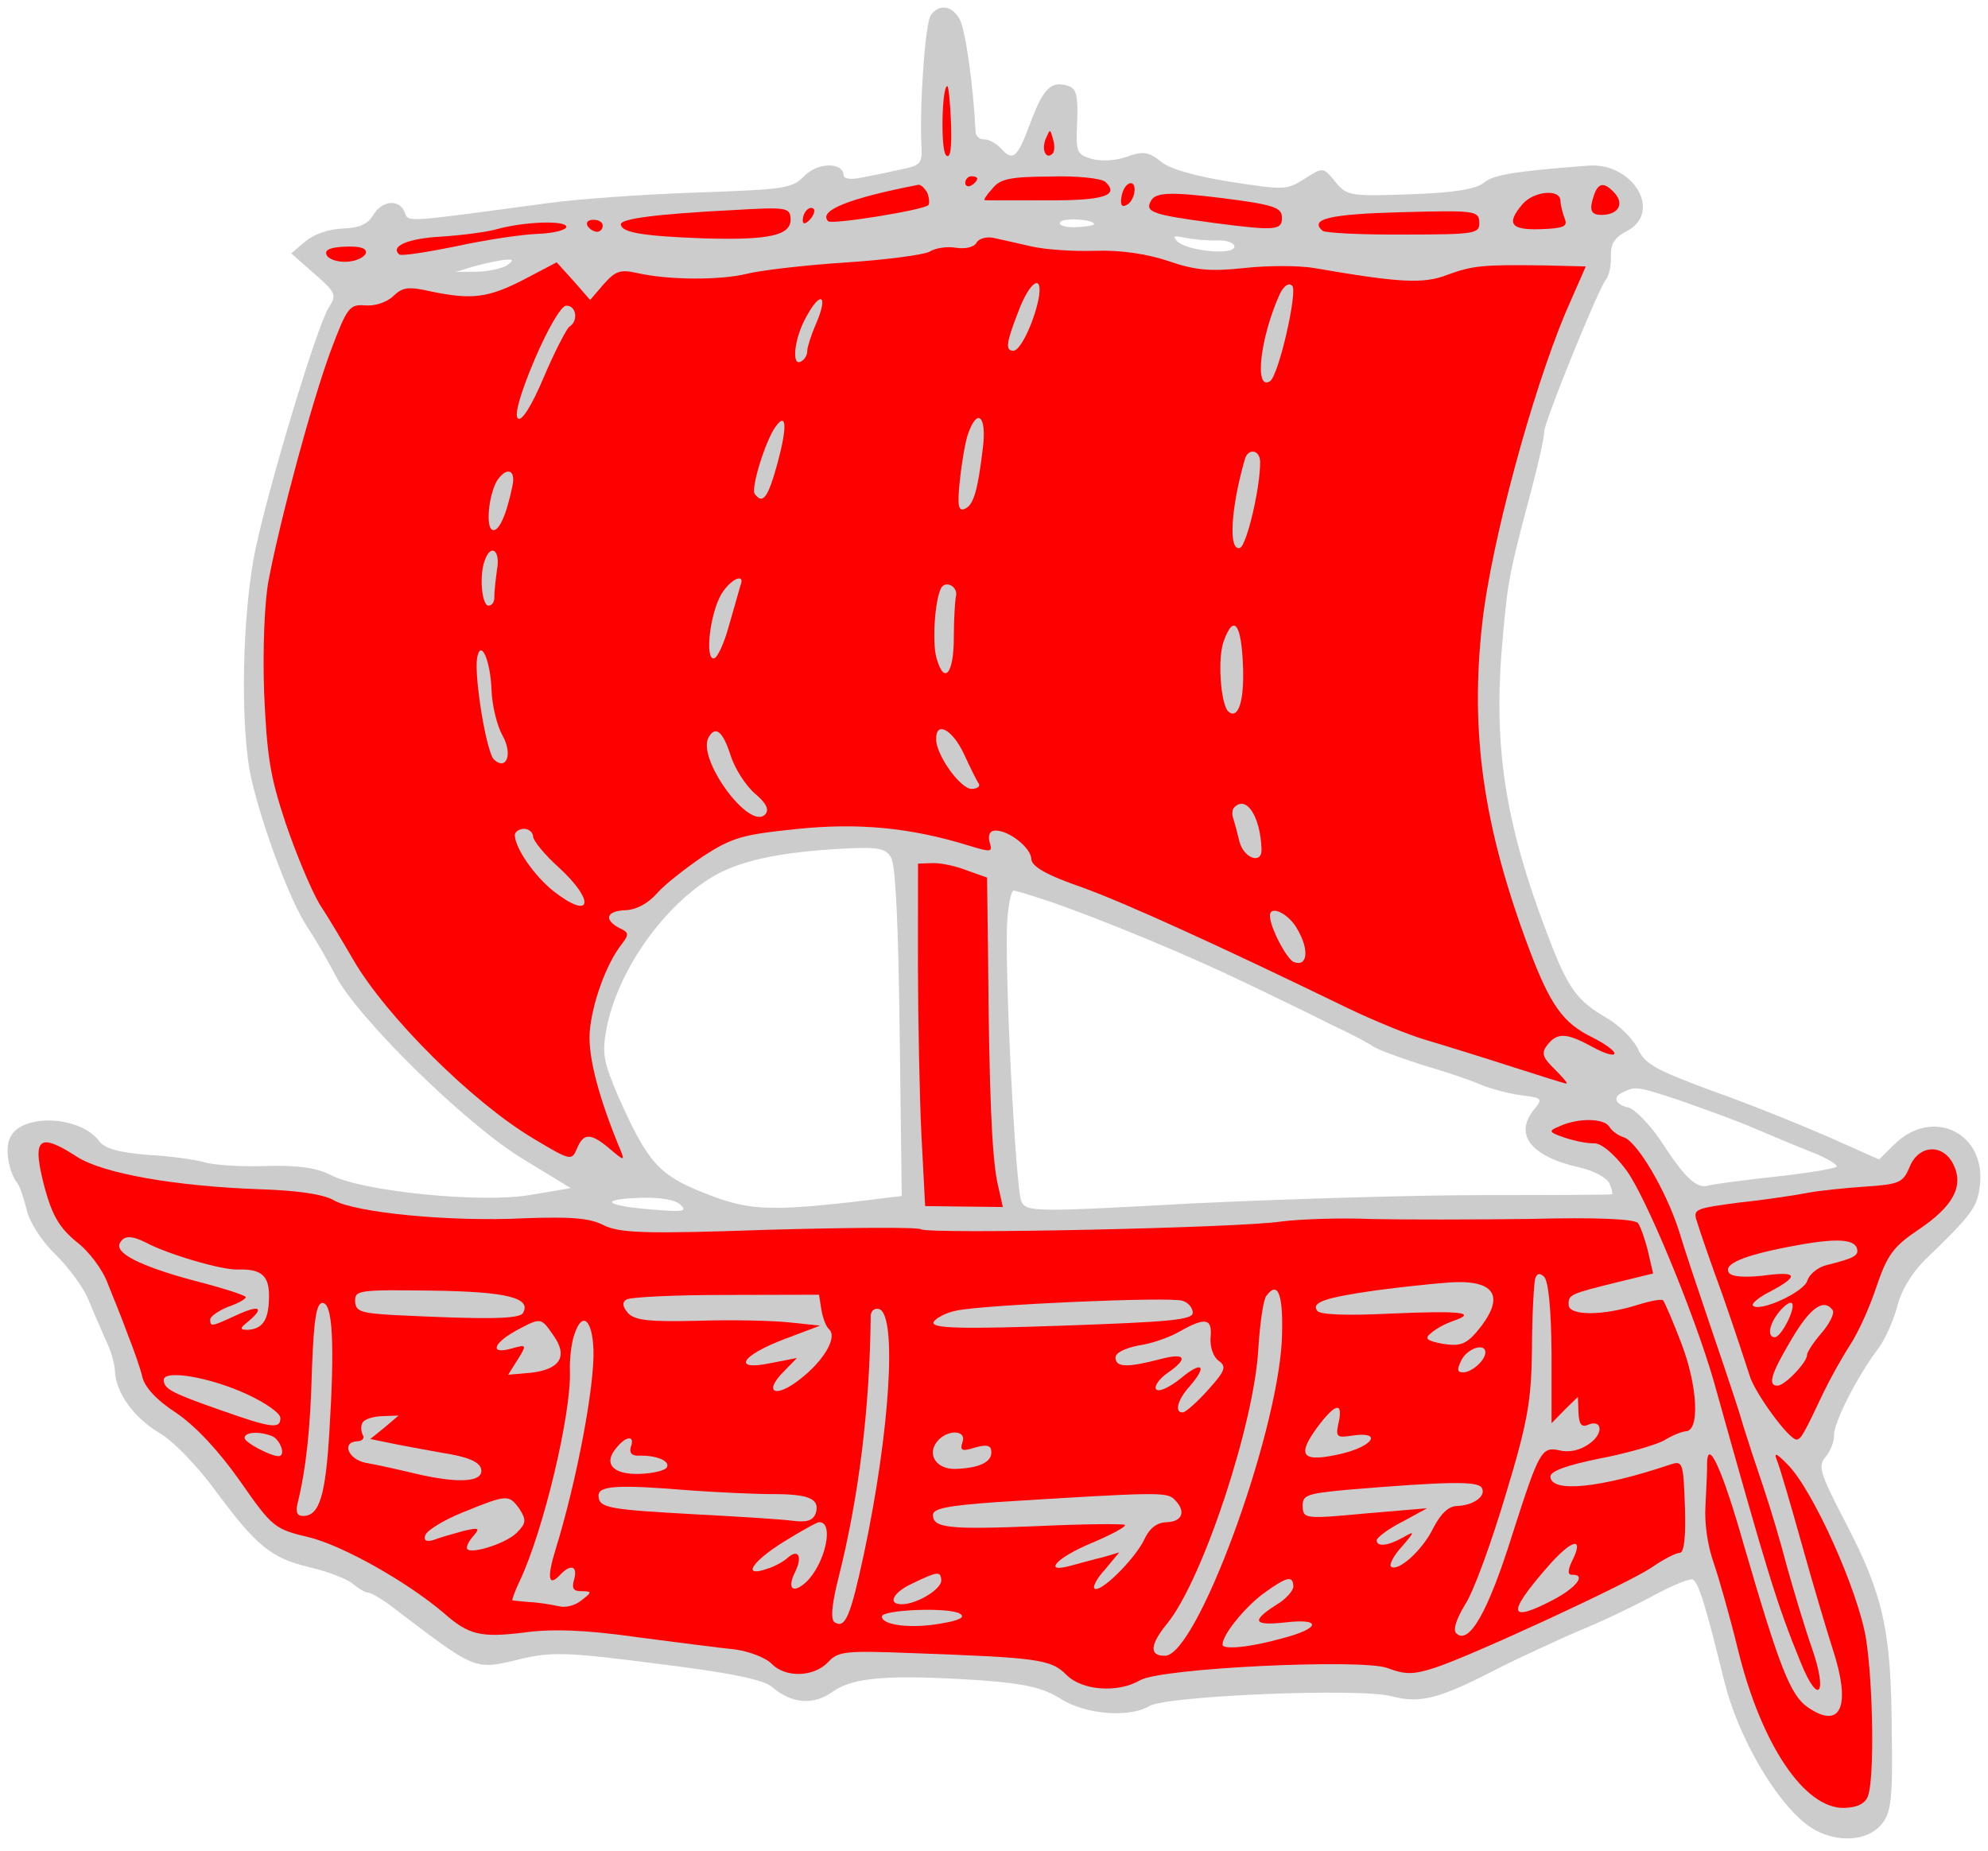 <?xml version="1.0" encoding="UTF-8" standalone="no"?>
<!DOCTYPE svg PUBLIC "-//W3C//DTD SVG 1.1//EN" "http://www.w3.org/Graphics/SVG/1.1/DTD/svg11.dtd">
<svg xmlns:dc="http://purl.org/dc/elements/1.1/" xmlns:xl="http://www.w3.org/1999/xlink" version="1.1" xmlns="http://www.w3.org/2000/svg" viewBox="34.875 61.875 294.75 274.5" width="294.75" height="274.5">
  <defs>
    <clipPath id="artboard_clip_path">
      <path d="M 34.875 61.875 L 329.625 61.875 L 329.625 336.375 L 34.875 336.375 Z"/>
    </clipPath>
  </defs>
  <g id="Coracle_Sail_Set" fill-opacity="1" stroke-dasharray="none" stroke="none" stroke-opacity="1" fill="#ffff00">
    <title>Coracle Sail Set</title>
    <g id="Coracle_Sail_Set: Layer 2" >
      <title>Layer 2</title>
      <g id="Group_3">
        <g id="Graphic_74">
          <path d="M 172.89 64.113 C 172.03 65.223 171.137 78.297 171.514 83.951 C 171.589 86.107 171.243 86.479 168.293 87.032 C 166.419 87.457 163.83 87.997 162.488 88.224 C 161.06 88.543 159.976 88.401 159.957 87.862 C 159.888 85.886 156.111 85.928 154.114 87.976 C 152.29 89.839 151.305 89.964 137.919 90.431 C 130.013 90.707 120.232 91.408 116.025 92.005 C 94.269 94.924 95.527 94.88 94.841 93.285 C 94.054 91.333 91.455 91.604 90.182 93.807 C 89.418 95.093 88.179 95.676 85.663 95.764 C 83.597 95.836 81.376 96.633 80.152 97.665 L 78.056 99.448 L 81.49 102.476 C 84.645 105.244 84.837 105.597 83.642 107.438 C 81.933 110.017 74.756 133.745 72.753 143.349 C 70.746 152.864 70.441 169.876 72.142 177.372 C 73.836 184.689 77.903 195.521 80.467 199.39 C 81.604 201.059 83.424 204.234 84.581 206.442 C 87.768 212.717 103.882 228.526 112.246 233.631 L 119.506 238.055 L 113.425 239.077 C 106.093 240.322 88.309 238.515 83.816 236.063 C 81.802 235.054 78.998 234.612 74.146 234.781 C 70.373 234.913 66.315 234.605 65.131 234.197 C 63.95 233.878 60.242 233.288 56.908 233.135 C 52.397 232.752 50.399 232.193 49.549 231.053 C 46.719 227.284 38.072 226.956 36.398 230.523 C 35.553 232.081 36.124 235.57 37.445 237.322 C 37.82 237.759 38.425 239.627 38.844 241.321 C 39.266 243.106 40.981 245.834 43.122 247.918 C 45.078 249.829 47.251 252.812 47.939 254.497 C 48.628 256.182 49.8 258.839 50.486 260.434 C 51.258 261.937 51.872 264.074 51.91 265.152 C 52.023 268.386 54.763 272.159 58.528 274.366 C 60.548 275.555 64.094 279.209 66.738 282.805 C 72.876 291.136 75.098 292.947 80.812 294.277 C 83.442 294.904 86.268 295.975 87.102 296.666 C 88.028 297.443 89.039 298.037 89.398 298.025 C 89.847 298.009 91.592 299.027 93.256 300.319 C 105.454 309.607 105.181 309.527 111.783 307.947 C 116.51 306.793 118.669 306.807 132.314 308.579 C 143.064 309.913 148.047 310.909 149.345 312.033 C 152.311 314.538 155.468 314.787 158.364 312.707 C 161.436 310.531 166.91 310.16 180.344 311.04 C 186.927 311.53 189.558 312.157 192.133 313.777 C 195.722 316.08 202.218 316.663 205.303 314.846 C 207.948 313.314 236.602 312.134 241.234 313.411 C 245.5 314.522 248.263 313.795 257.187 309.166 C 260.105 307.715 265.327 305.284 268.694 303.817 C 272.154 302.437 277.196 300.012 280.021 298.474 C 282.846 296.936 285.507 295.854 285.875 296.111 C 286.7 296.532 287.813 300.091 290.541 311.24 C 292.531 319.266 297.895 328.613 302.611 332.317 C 306.219 335.159 311.439 335.247 313.857 332.374 C 315.238 330.706 315.529 328.717 315.354 318.559 C 315.285 303.719 314.112 298.453 308.615 287.851 C 304.661 280.253 304.357 279.274 305.568 277.883 C 306.258 277.049 306.837 275.589 306.806 274.691 C 306.74 272.804 310.278 265.934 313.201 262.054 C 314.322 260.666 315.569 257.744 316.129 255.745 C 316.676 253.388 318.205 250.816 320.116 248.86 C 327.077 242.14 327.938 241.031 328.374 238.047 C 329.619 229.908 321.382 225.878 315.647 231.655 L 313.473 233.8 L 305.981 230.464 C 301.779 228.631 294.023 225.484 288.65 223.603 C 280.449 220.561 278.707 219.632 277.73 217.418 C 277.051 216.002 274.999 213.915 273.072 212.813 C 268.665 210.268 267.342 208.426 264.37 200.614 C 257.934 183.748 256.185 172.295 257.696 156.321 C 258.396 148.021 258.786 146.298 261.888 134.676 C 263.001 130.499 263.855 126.601 263.83 125.883 C 263.782 124.535 271.9 104.552 273.024 103.254 C 273.454 102.699 273.764 101.249 273.716 99.901 C 273.651 98.015 274.248 97.094 276.103 96.13 C 281.403 93.336 277.007 85.934 270.368 86.435 C 259.333 87.271 256.204 87.83 254.894 88.955 C 253.758 89.894 250.719 90.45 243.98 90.685 C 235.086 90.996 234.544 90.925 232.851 88.825 C 231.066 86.639 231.066 86.639 228.337 88.353 C 225.699 90.064 225.339 90.077 217.29 88.829 C 212.134 88.019 208.137 86.9 206.929 85.772 C 205.172 84.394 204.357 84.243 201.869 85.139 C 200.181 85.738 198.025 85.813 196.662 85.411 C 194.48 84.768 194.378 84.412 194.58 79.907 C 194.718 76.124 194.501 75.052 193.317 74.644 C 190.767 73.743 189.55 74.955 187.659 80.059 C 185.685 85.345 185.075 85.906 183.203 83.812 C 182.549 83.116 181.449 82.524 180.82 82.546 C 180.101 82.571 179.543 82.051 179.521 81.422 C 179.193 74.597 177.997 66.094 177.138 64.685 C 175.988 62.656 174.092 62.452 172.89 64.113 Z M 197.09 95.111 L 197.09 95.111 C 197.097 95.291 195.845 95.514 194.318 95.568 C 192.88 95.618 191.79 95.296 192.043 94.838 C 192.468 94.103 197.065 94.392 197.09 95.111 Z M 110.05 101.209 L 110.05 101.209 C 109.347 101.683 107.293 102.115 105.586 102.174 L 102.439 102.194 L 105.109 101.381 C 106.624 100.969 108.588 100.54 109.573 100.416 C 111.007 100.276 111.103 100.453 110.05 101.209 Z M 215.435 97.529 L 215.435 97.529 C 216.783 97.482 217.876 97.893 217.895 98.432 C 217.942 99.78 210.903 99.126 209.412 97.649 C 208.665 96.866 208.932 96.766 210.654 97.156 C 211.922 97.382 213.997 97.579 215.435 97.529 Z M 167 189.082 L 167 189.082 C 167.666 190.138 168.073 199.209 168.266 215.034 L 168.571 239.22 L 161.315 240.103 C 148.503 241.54 145.525 241.284 139.139 238.719 C 132.48 236.073 130.884 234.149 126.592 224.585 C 124.337 219.266 124.12 218.194 124.797 214.393 C 126.398 206.151 132.729 196.845 140.033 192.182 C 144.081 189.612 149.969 188.237 160.025 187.706 C 165.143 187.438 166.231 187.669 167 189.082 Z M 190.25 195.466 L 190.25 195.466 C 197.897 198.077 210.766 203.385 219.458 207.579 C 224.032 209.758 229.888 212.612 232.544 213.958 C 235.286 215.212 237.945 216.648 238.5 217.079 C 239.144 217.506 242.243 218.657 245.518 219.712 C 248.79 220.677 252.793 221.977 254.438 222.729 C 256.081 223.391 258.894 224.102 260.61 224.312 C 263.501 224.661 263.597 224.838 262.389 226.319 C 259.281 230.026 261.736 233.358 269.079 234.991 C 271.164 235.457 273.181 236.556 273.479 237.356 C 273.867 238.152 273.982 238.867 273.895 238.96 C 273.718 239.056 265.174 239.085 254.74 239.089 C 244.395 239.091 224.897 239.682 211.516 240.329 C 188.532 241.581 187.095 241.631 186.32 240.039 C 185.448 238.271 183.742 204.868 184.229 198.195 C 184.417 195.85 184.8 193.947 185.16 193.935 C 185.429 193.925 187.793 194.652 190.25 195.466 Z M 284.116 225.11 L 284.116 225.11 C 287.577 226.339 292.404 228.059 294.871 229.143 C 297.427 230.223 301.17 231.801 303.268 232.627 C 305.455 233.45 307.2 234.469 307.213 234.828 C 307.222 235.098 303.288 235.775 298.539 236.301 C 293.7 236.829 289.044 237.442 288.241 237.65 C 286.463 238.251 284.697 236.604 280.893 230.71 C 279.284 228.428 277.232 226.34 276.324 226.102 C 274.239 225.635 273.929 224.477 275.614 223.788 C 277.383 222.917 277.745 222.994 284.116 225.11 Z M 135.785 240.545 L 135.785 240.545 C 136.807 241.499 136.182 241.61 131.581 241.231 C 124.545 240.667 123.522 239.714 129.721 239.497 C 132.686 239.394 135.038 239.761 135.785 240.545 Z" fill="#cccccc"/>
        </g>
        <g id="Graphic_73">
          <path d="M 175.881 80.2 C 176.006 83.794 175.796 85.51 175.145 84.903 C 174.309 84.123 174.518 74.671 175.327 74.642 C 175.507 74.636 175.774 77.146 175.881 80.2 Z" fill="#ff0000"/>
        </g>
        <g id="Graphic_72">
          <path d="M 190.967 84.621 C 190.013 85.643 189.241 84.141 189.904 82.499 C 190.569 80.947 190.569 80.947 190.982 82.461 C 191.282 83.35 191.227 84.342 190.967 84.621 Z" fill="#ff0000"/>
        </g>
        <g id="Graphic_71">
          <path d="M 179.763 88.34 C 179.772 88.61 179.429 89.071 178.899 89.36 C 178.459 89.645 178.004 89.481 177.988 89.032 C 177.969 88.493 178.403 88.028 178.852 88.012 C 179.391 87.993 179.757 88.16 179.763 88.34 Z" fill="#ff0000"/>
        </g>
        <g id="Graphic_70">
          <path d="M 198.761 88.846 C 200.899 90.84 198.588 91.641 190.041 91.579 C 185.183 91.569 181.047 91.623 180.864 91.54 C 180.685 91.546 181.109 90.812 181.976 89.882 C 183.093 88.404 184.611 88.081 190.547 88.053 C 194.5 87.915 198.203 88.326 198.761 88.846 Z" fill="#ff0000"/>
        </g>
        <g id="Graphic_69">
          <path d="M 172.372 90.487 C 172.67 91.286 172.698 92.095 172.525 92.281 C 171.831 93.025 158.235 95.209 157.677 94.688 C 156.093 93.125 160.795 91.251 171.07 89.273 C 171.43 89.261 171.988 89.781 172.372 90.487 Z" fill="#ff0000"/>
        </g>
        <g id="Graphic_68">
          <path d="M 203.046 90.495 C 202.894 91.31 202.384 92.138 201.761 92.339 C 201.141 92.631 200.943 92.098 201.172 90.921 C 201.632 88.656 203.42 88.324 203.046 90.495 Z" fill="#ff0000"/>
        </g>
        <g id="Graphic_67">
          <path d="M 152.088 94.344 C 152.172 96.77 149.05 97.508 139.235 97.221 C 130.409 96.9 126.973 96.39 126.929 95.132 C 126.901 94.324 132.093 93.603 143.766 93.015 C 151.486 92.566 152.028 92.637 152.088 94.344 Z" fill="#ff0000"/>
        </g>
        <g id="Graphic_66">
          <path d="M 154.969 94.423 C 154.362 95.074 153.916 95.18 153.897 94.64 C 153.853 93.383 154.894 92.267 155.544 92.874 C 155.734 93.137 155.489 93.865 154.969 94.423 Z" fill="#ff0000"/>
        </g>
        <g id="Graphic_65">
          <path d="M 215.844 91.218 C 223.615 92.206 224.888 92.611 224.938 94.049 C 225.007 96.025 224.112 96.146 214.895 94.939 C 205.767 93.729 204.584 93.32 205.515 91.669 C 206.19 90.386 208.346 90.31 215.844 91.218 Z" fill="#ff0000"/>
        </g>
        <g id="Graphic_64">
          <path d="M 118.846 95.505 C 118.862 95.954 116.991 96.469 114.655 96.551 C 112.229 96.635 106.771 97.456 102.397 98.418 C 98.109 99.287 94.352 99.868 94.073 99.608 C 92.681 98.397 95.339 97.225 100.277 96.963 C 103.329 96.766 107.089 96.275 108.514 95.865 C 112.523 94.736 118.812 94.516 118.846 95.505 Z" fill="#ff0000"/>
        </g>
        <g id="Graphic_63">
          <path d="M 124.237 95.316 C 124.252 95.766 123.909 96.227 123.459 96.243 C 122.92 96.262 122.276 95.835 121.991 95.395 C 121.702 94.865 122.049 94.493 122.768 94.468 C 123.576 94.44 124.218 94.777 124.237 95.316 Z" fill="#ff0000"/>
        </g>
        <g id="Graphic_62">
          <path d="M 274.289 90.526 C 275.693 92.096 274.848 93.655 272.512 93.737 C 270.715 93.799 270.42 93.09 271.237 90.723 C 271.893 88.901 272.791 88.869 274.289 90.526 Z" fill="#ff0000"/>
        </g>
        <g id="Graphic_61">
          <path d="M 266.231 91.617 C 266.256 92.336 266.566 93.494 266.864 94.294 C 267.354 95.446 266.735 95.737 263.321 95.857 C 258.829 96.013 258.165 95.047 260.584 92.174 C 262.225 90.228 266.168 89.82 266.231 91.617 Z" fill="#ff0000"/>
        </g>
        <g id="Graphic_60">
          <path d="M 89.119 99.421 C 88.871 100.06 87.632 100.642 86.195 100.693 C 84.758 100.743 83.481 100.248 83.279 99.625 C 82.985 98.916 83.871 98.525 86.117 98.447 C 88.363 98.368 89.274 98.696 89.119 99.421 Z" fill="#ff0000"/>
        </g>
        <g id="Graphic_59">
          <path d="M 254.2 94.826 C 254.259 96.533 253.723 96.642 243.02 96.655 C 236.814 96.692 231.408 96.431 230.946 96.088 C 228.997 94.357 231.94 93.624 242.634 93.341 C 253.508 93.051 254.14 93.119 254.2 94.826 Z" fill="#ff0000"/>
        </g>
        <g id="Graphic_58">
          <path d="M 187.76 98.405 C 189.756 98.875 193.994 99.177 197.228 99.064 C 201.002 98.932 204.89 99.516 208.075 100.574 C 212.082 101.964 214.337 102.155 219.356 101.62 C 222.85 101.228 227.528 101.244 229.7 101.618 C 242.279 103.788 245.885 104.021 249.435 102.638 C 253.254 101.245 254.689 101.105 263.958 101.231 L 269.99 101.381 L 266.991 108.232 C 262.008 120.099 255.952 142.439 254.653 154.178 C 252.795 170.524 254.812 184.486 261.558 202.511 C 264.731 210.945 266.622 213.578 270.923 215.677 C 272.754 216.602 274.23 217.63 274.245 218.079 C 274.261 218.528 272.808 218.129 270.973 217.114 C 267.121 215 265.771 214.957 264.306 216.807 C 263.359 218.01 263.56 218.632 265.33 220.369 C 266.542 221.586 267.385 222.546 267.115 222.556 C 266.936 222.562 263.298 221.43 259.022 220.05 C 254.746 218.67 249.017 216.891 246.291 216.087 C 243.564 215.283 238.361 213.126 234.702 211.364 C 216.035 202.301 202.141 195.95 195.398 193.487 C 189.936 191.609 187.822 190.334 187.785 189.256 C 187.725 187.549 184.397 184.966 182.42 185.035 C 181.612 185.063 181.364 185.702 181.578 186.684 C 182.084 188.285 181.904 188.292 178.449 187.243 C 169.811 184.576 162.05 183.858 152.998 184.803 C 145.021 185.622 143.506 186.034 139.195 188.793 C 136.559 190.595 133.406 193.043 132.282 194.342 C 130.985 195.827 129.219 196.788 127.602 196.844 C 124.817 196.941 124.322 198.218 126.705 199.484 C 128.167 200.153 128.177 200.422 126.972 201.993 C 124.734 204.86 122.602 210.781 122.3 215.02 C 122.069 218.716 123.723 224.865 126.865 232.401 C 127.553 234.086 127.371 234.002 125.238 232.188 C 122.458 229.856 121.377 229.804 120.384 232.267 C 119.635 234.003 119.455 234.009 113.942 230.693 C 104.94 225.341 92.081 212.567 87.198 204.102 C 85.762 201.633 83.564 197.932 82.234 195.91 C 80.991 193.794 78.733 188.386 77.228 183.941 C 74.917 177.006 74.454 174.053 74.032 164.533 C 73.809 158.155 74.097 150.948 74.709 147.869 C 76.536 138.36 81.16 121.377 83.871 113.997 C 86.34 107.434 86.684 106.972 89.029 107.16 C 90.473 107.29 92.251 106.688 93.208 105.755 C 94.602 104.447 95.407 104.329 98.852 105.108 C 104.832 106.338 107.252 106.074 112.641 103.277 L 117.411 100.772 L 119.937 103.562 L 122.373 106.356 L 124.361 104.037 C 126.092 102.088 126.802 101.793 129.249 102.338 C 133.965 103.432 141.611 103.435 145.536 102.488 C 147.586 101.967 154.126 101.199 160.049 100.812 C 166.063 100.422 171.704 99.686 172.676 99.202 C 173.556 98.631 175.347 98.389 176.614 98.615 C 177.971 98.837 179.309 98.52 179.646 97.879 C 179.984 97.238 181.142 96.927 182.23 97.159 C 183.228 97.394 185.765 97.935 187.76 98.405 Z" fill="#ff0000"/>
        </g>
        <g id="Graphic_57">
          <path d="M 178.219 190.939 L 181.224 192.003 L 181.375 204.052 C 181.526 223.836 181.936 232.996 182.706 237.017 L 183.56 240.855 L 177.801 240.787 L 172.041 240.718 L 171.501 230.392 C 171.213 224.735 170.994 213.319 170.972 204.954 L 170.987 189.932 L 173.144 189.857 C 174.311 189.816 176.576 190.277 178.219 190.939 Z" fill="#ff0000"/>
        </g>
        <g id="Graphic_56">
          <path d="M 46.304 233.415 C 50.168 235.889 60.758 237.768 73.457 238.224 C 78.95 238.392 82.838 238.976 84.307 239.824 C 87.431 241.694 101.692 243.085 112.646 242.522 C 119.384 242.287 122.269 242.456 124.376 243.552 C 126.756 244.728 130.538 244.866 148.776 244.229 C 160.729 243.901 170.89 243.816 171.442 244.157 C 172.818 244.919 218.569 243.951 224.743 243.015 C 227.429 242.652 233.538 242.438 238.223 242.635 C 242.904 242.741 253.518 242.73 261.789 242.621 C 271.585 242.369 277.171 242.624 277.732 243.234 C 278.11 243.76 278.808 245.715 279.23 247.499 L 279.972 250.711 L 274.799 251.972 C 267.575 253.753 267.399 253.849 267.452 255.376 C 267.509 256.994 272.456 257.001 277.617 255.381 C 279.574 254.773 281.272 254.444 281.461 254.707 C 281.647 254.881 282.919 257.805 284.206 261.178 C 286.585 267.481 286.904 274.037 284.837 274.109 C 284.298 274.128 282.79 274.72 281.557 275.483 C 280.321 276.156 276.046 277.384 272.025 278.154 C 267.202 279.132 264.715 280.029 264.743 280.837 C 264.828 283.263 272.089 282.56 282.491 279.048 C 284.359 278.443 284.455 278.62 284.687 285.268 C 284.844 289.76 284.566 292.109 283.937 292.131 C 283.308 292.153 281.453 293.117 279.697 294.348 C 275.915 296.818 253.431 307.228 247.741 309.136 C 244.362 310.244 243.19 310.195 240.547 309.207 C 236.721 307.812 206.995 309.21 203.911 311.027 C 200.649 312.94 195.33 312.586 192.999 310.238 C 190.668 307.891 188.772 307.687 169.948 306.995 C 160.13 306.619 159.145 306.743 157.671 308.324 C 155.59 310.555 151.368 310.703 149.316 308.615 C 148.383 307.659 145.923 306.755 143.934 306.465 C 141.858 306.267 135.262 305.418 129.298 304.637 C 121.704 303.553 116.66 303.369 112.453 303.966 C 106.183 304.725 104.37 304.338 100.658 301.05 C 95.28 296.47 85.829 291.133 80.838 289.868 C 75.577 288.613 75.301 288.442 70.471 281.505 C 67.253 276.94 63.89 273.369 61.033 271.4 C 58.089 269.524 56.31 267.517 55.99 266.089 C 55.674 264.751 54.675 261.907 53.788 259.689 C 52.991 257.468 51.614 254.098 50.826 252.147 C 50.128 250.192 48.051 247.387 46.204 246.012 C 43.703 243.94 42.652 242.178 41.519 238.08 C 39.549 230.593 40.506 229.66 46.304 233.415 Z" fill="#ff0000"/>
        </g>
        <g id="Graphic_55">
          <path d="M 273.454 228.901 C 273.838 229.607 274.852 230.291 275.67 230.533 C 277.674 231.272 281.882 238.411 283.799 244.371 C 284.615 247.131 286.923 253.977 288.827 259.577 C 290.732 265.178 292.838 271.401 293.356 273.362 C 293.965 275.319 295.274 279.321 296.276 282.255 C 297.278 285.188 298.906 290.618 299.844 294.274 C 300.871 297.926 302.5 303.356 303.498 306.2 C 305.896 313.042 304.525 314.979 301.867 308.415 C 298.325 299.724 297.109 295.808 288.988 266.768 C 286.122 256.793 278.849 239.147 275.926 235.291 C 274.134 232.925 272.281 231.371 271.203 231.408 C 270.214 231.443 268.312 231.059 266.856 230.571 C 264.488 229.754 264.392 229.577 266.077 228.889 C 268.822 227.624 272.601 227.671 273.454 228.901 Z" fill="#ff0000"/>
        </g>
        <g id="Graphic_54">
          <path d="M 324.472 234.495 C 326.115 237.766 324.422 240.794 319.324 244.21 C 315.632 246.678 314.688 247.97 313.138 252.522 C 312.163 255.524 310.411 259.453 309.13 261.387 C 307.935 263.228 306.158 266.438 305.235 268.359 C 302.304 274.578 301.88 275.313 301.251 275.335 C 300.083 275.376 294.885 268.181 294.261 265.774 C 293.858 264.529 292.145 259.282 290.346 254.127 C 288.457 248.976 286.754 243.998 286.447 242.929 C 285.845 241.151 286.291 241.046 292.738 240.191 C 296.592 239.787 301.155 239.088 302.852 238.758 C 304.55 238.429 308.494 238.022 311.455 237.828 C 316.48 237.473 317.013 237.275 318.009 234.901 C 319.334 231.616 322.925 231.401 324.472 234.495 Z" fill="#ff0000"/>
        </g>
        <g id="Graphic_53">
          <path d="M 293.432 290.99 C 298.747 309.244 300.326 313.237 302.907 315.036 C 307.884 318.46 309.376 314.81 306.559 306.273 C 305.753 303.782 303.714 296.927 302.07 291.048 C 300.425 285.168 298.79 279.558 298.396 278.583 C 297.807 277.164 298.169 277.241 299.942 279.068 C 303.671 282.806 310.4 297.773 311.55 304.929 C 312.594 311.639 312.81 325.574 311.823 328.217 C 311.412 329.311 310.262 329.891 308.376 329.956 C 302.446 330.163 295.995 320.584 292.531 306.403 C 291.377 301.676 289.735 295.886 288.935 293.575 C 288.036 290.998 287.56 287.686 287.739 285.072 C 287.837 282.729 288.009 279.935 287.975 278.947 C 288.013 274.898 290.252 279.767 293.432 290.99 Z" fill="#ff0000"/>
        </g>
        <g id="Graphic_52">
          <path d="M 185.85 108.097 C 184.034 112.748 183.895 113.922 185.152 113.878 C 186.141 113.844 188.072 109.908 188.845 106.283 C 189.605 102.299 187.577 103.449 185.85 108.097 Z" fill="#cccccc"/>
        </g>
        <g id="Graphic_51">
          <path d="M 114.136 115.189 C 112.06 120.119 111.095 123.391 111.653 123.911 C 112.21 124.431 113.659 122.132 115.488 117.84 C 117.067 114.097 118.837 110.707 119.274 110.332 C 120.683 109.473 120.332 107.146 118.805 107.2 C 118.086 107.225 116.133 110.531 114.136 115.189 Z" fill="#cccccc"/>
        </g>
        <g id="Graphic_50">
          <path d="M 154.48 108.743 C 152.613 111.956 152.141 116.47 153.723 115.425 C 154.253 115.137 154.587 114.406 154.569 113.867 C 154.553 113.417 155.119 111.599 155.868 109.863 C 157.7 105.662 156.594 104.891 154.48 108.743 Z" fill="#cccccc"/>
        </g>
        <g id="Graphic_49">
          <path d="M 224.618 105.484 C 221.696 111.972 220.804 119.919 223.18 118.397 C 224.496 117.451 227.301 105.03 226.464 104.25 C 225.906 103.73 225.206 104.294 224.618 105.484 Z" fill="#cccccc"/>
        </g>
        <g id="Graphic_48">
          <path d="M 149.837 125.186 C 148.378 127.216 146.194 134.218 146.764 135.098 C 147.992 136.764 148.763 135.658 150.198 130.39 C 151.63 125.033 151.465 122.88 149.837 125.186 Z" fill="#cccccc"/>
        </g>
        <g id="Graphic_47">
          <path d="M 178.389 126.258 C 177.98 127.441 177.458 130.518 177.19 133.136 C 176.779 136.838 176.99 137.73 177.876 137.34 C 179.208 136.843 179.851 134.662 180.614 128.159 C 181.173 123.552 179.778 122.251 178.389 126.258 Z" fill="#cccccc"/>
        </g>
        <g id="Graphic_46">
          <path d="M 108.729 132.918 C 107.441 134.672 106.811 139.821 107.821 140.416 C 108.739 140.923 109.912 138.454 110.836 134.014 C 111.38 131.566 110.104 131.071 108.729 132.918 Z" fill="#cccccc"/>
        </g>
        <g id="Graphic_45">
          <path d="M 219.446 129.951 C 217.361 137.22 216.958 143.711 218.736 143.109 C 219.711 142.715 221.752 134.188 221.707 130.322 C 221.645 128.525 219.928 128.315 219.446 129.951 Z" fill="#cccccc"/>
        </g>
        <g id="Graphic_44">
          <path d="M 106.723 145.042 C 105.903 147.319 106.327 151.712 107.315 151.677 C 107.854 151.659 108.195 151.107 108.169 150.388 C 108.148 149.759 108.351 147.863 108.567 146.326 C 109.096 143.43 107.621 142.402 106.723 145.042 Z" fill="#cccccc"/>
        </g>
        <g id="Graphic_43">
          <path d="M 141.799 150.023 C 140.186 152.778 139.343 159.554 140.691 159.507 C 141.23 159.488 142.232 157.294 142.95 154.661 C 143.671 152.117 144.475 149.39 144.633 148.755 C 145.462 146.747 143.244 147.634 141.799 150.023 Z" fill="#cccccc"/>
        </g>
        <g id="Graphic_42">
          <path d="M 174.418 149.064 C 173.489 150.806 173.073 156.937 173.697 159.344 C 174.833 163.532 176.304 161.861 176.292 156.375 C 176.291 153.766 176.463 150.972 176.618 150.247 C 176.93 148.887 175.096 147.871 174.418 149.064 Z" fill="#cccccc"/>
        </g>
        <g id="Graphic_41">
          <path d="M 105.608 159.473 C 105.166 162.277 106.996 173.457 108.112 174.497 C 109.971 176.231 110.962 173.678 109.334 170.856 C 108.565 169.444 107.833 166.501 107.754 164.255 C 107.597 159.763 106.134 156.486 105.608 159.473 Z" fill="#cccccc"/>
        </g>
        <g id="Graphic_40">
          <path d="M 216.338 156.865 C 215.347 159.419 215.855 166.237 216.974 167.367 C 218.459 168.665 219.35 165.845 219.174 160.814 C 218.948 154.345 217.817 152.856 216.338 156.865 Z" fill="#cccccc"/>
        </g>
        <g id="Graphic_39">
          <path d="M 139.931 171.227 C 138.151 174.348 145.993 185.138 148.334 182.627 C 148.941 181.977 148.547 181.001 146.787 179.533 C 145.395 178.322 143.777 175.77 143.169 173.813 C 142.059 170.343 140.946 169.393 139.931 171.227 Z" fill="#cccccc"/>
        </g>
        <g id="Graphic_38">
          <path d="M 173.675 171.578 C 173.759 174.004 177.349 178.916 178.966 178.859 C 179.685 178.834 180.215 178.546 180.019 178.103 C 179.737 177.753 178.77 175.808 177.796 173.683 C 176.047 169.966 173.574 168.703 173.675 171.578 Z" fill="#cccccc"/>
        </g>
        <g id="Graphic_37">
          <path d="M 111.202 185.723 C 111.271 187.7 114.111 191.738 116.888 193.98 C 122.621 198.457 123.24 195.557 117.664 190.445 C 115.622 188.627 113.929 186.528 113.907 185.899 C 113.885 185.27 113.237 184.753 112.519 184.778 C 111.8 184.803 111.187 185.274 111.202 185.723 Z" fill="#cccccc"/>
        </g>
        <g id="Graphic_36">
          <path d="M 217.832 181.64 C 217.572 181.919 217.508 182.641 217.706 183.173 C 217.908 183.796 218.32 185.311 218.637 186.649 C 219.264 189.146 221.997 190.13 221.915 187.794 C 221.746 182.942 219.653 179.687 217.832 181.64 Z" fill="#cccccc"/>
        </g>
        <g id="Graphic_35">
          <path d="M 223.162 197.735 C 223.225 199.532 225.727 204.212 226.728 204.537 C 228.732 205.276 229.004 202.748 227.28 199.75 C 226.027 197.365 223.099 195.938 223.162 197.735 Z" fill="#cccccc"/>
        </g>
        <g id="Graphic_34">
          <path d="M 52.685 246.145 C 51.747 247.617 55.503 249.555 63.404 251.708 C 67.76 252.815 71.308 253.95 71.317 254.22 C 71.327 254.489 70.181 255.159 68.669 255.662 C 67.25 256.251 66.021 257.103 66.036 257.553 C 66.074 258.631 66.164 258.628 69.971 256.876 C 73.334 255.319 74.159 255.74 71.712 257.804 C 70.399 258.839 70.405 259.019 71.487 259.071 C 73.733 258.993 74.677 257.701 74.747 254.55 C 74.897 251.126 73.778 249.996 70.095 250.125 C 67.759 250.206 59.762 247.877 56.462 246.103 C 54.447 245.094 53.276 245.045 52.685 246.145 Z" fill="#cccccc"/>
        </g>
        <g id="Graphic_33">
          <path d="M 87.53 254.823 C 87.583 256.35 88.401 256.592 93.268 256.872 C 107.144 257.556 111.909 257.48 112.417 256.563 C 113.689 254.359 110.148 253.404 98.989 253.254 C 88.009 253.097 87.473 253.206 87.53 254.823 Z" fill="#cccccc"/>
        </g>
        <g id="Graphic_32">
          <path d="M 81.13 264.761 C 80.908 273.854 80.217 279.815 79.035 284.624 C 78.639 286.167 78.928 286.697 79.916 286.662 C 82.252 286.58 83.137 283.581 83.709 274.206 C 84.512 261.135 84.209 255.029 82.681 255.082 C 81.783 255.114 81.415 257.465 81.13 264.761 Z" fill="#cccccc"/>
        </g>
        <g id="Graphic_31">
          <path d="M 127.73 254.589 C 127.113 254.97 127.135 255.599 127.978 256.559 C 129.007 257.692 131.173 257.887 138.364 257.725 C 143.305 257.553 149.517 257.696 151.955 257.97 L 156.469 258.442 L 151.231 260.424 C 144.661 262.903 143.392 265.196 149.107 264.007 L 153.038 263.24 L 151.041 265.288 C 148 268.363 149.831 269.289 153.508 266.372 C 156.924 263.734 159.05 260.241 157.838 259.024 C 157.377 258.681 156.88 257.349 156.657 256.097 L 156.309 253.861 L 142.458 253.894 C 134.901 253.888 128.256 254.21 127.73 254.589 Z" fill="#cccccc"/>
        </g>
        <g id="Graphic_30">
          <path d="M 262.463 251.593 C 262.308 252.318 262.019 256.915 262.012 261.863 C 261.922 269.602 261.4 272.679 258.093 283.588 C 255.998 290.588 253.375 297.875 252.093 299.809 C 250.817 301.923 250.245 303.562 250.803 304.082 C 252.662 305.816 255.464 301.041 259.105 289.4 C 263.081 277.027 263.418 276.386 266.046 276.924 C 267.589 277.32 269.193 276.904 270.51 275.959 C 272.705 274.443 272.447 272.203 270.233 273.18 C 269.347 273.57 268.965 272.954 268.909 271.337 L 268.827 269.001 L 266.827 270.96 L 264.916 272.916 L 264.915 262.571 C 264.862 255.917 264.448 251.793 263.798 251.186 C 263.147 250.579 262.701 250.685 262.463 251.593 Z" fill="#cccccc"/>
        </g>
        <g id="Graphic_29">
          <path d="M 222.61 254.064 C 222.18 254.619 221.673 258.144 221.443 261.841 C 220.843 273.015 213.195 296.13 207.934 302.611 C 205.346 305.759 205.226 307.473 207.651 307.388 C 212.323 307.225 224.073 275.331 224.915 260.82 C 225.216 253.973 224.412 251.572 222.61 254.064 Z" fill="#cccccc"/>
        </g>
        <g id="Graphic_28">
          <path d="M 238.772 253.23 C 231.254 254.302 229.299 255 230.152 256.229 C 230.533 256.846 234.675 256.971 241.051 256.658 C 251.47 256.204 254.088 256.473 250.265 257.776 C 249.11 258.176 247.697 258.945 247.001 259.599 C 246.037 260.352 246.409 260.699 248.854 261.153 C 251.295 261.518 252.184 261.217 253.742 259.453 C 258.148 254.262 256.796 251.611 249.885 252.032 C 247.372 252.21 242.354 252.745 238.772 253.23 Z" fill="#cccccc"/>
        </g>
        <g id="Graphic_27">
          <path d="M 111.34 259.209 C 107.899 261.128 107.506 262.761 110.712 261.839 C 112.939 261.222 113.029 261.219 111.667 263.425 L 110.218 265.725 L 113.626 265.426 C 117.926 264.916 119.118 262.985 116.942 259.913 C 115.047 257.19 115.137 257.187 111.34 259.209 Z" fill="#cccccc"/>
        </g>
        <g id="Graphic_26">
          <path d="M 120.08 259.623 C 119.585 260.9 119.313 263.428 119.373 265.135 C 119.595 271.514 115.436 288.93 111.917 296.339 C 111.162 297.894 110.756 299.168 110.846 299.165 C 111.029 299.248 112.11 299.3 113.374 299.436 C 114.635 299.482 116.445 299.779 117.532 300.011 C 118.623 300.332 120.051 300.013 121.101 299.166 C 122.677 297.942 122.674 297.852 121.144 297.816 C 119.886 297.859 119.601 297.42 120.003 296.056 C 120.563 294.058 119.472 293.736 117.911 295.41 C 116.177 297.269 115.947 295.838 117.24 291.655 C 120.393 281.471 123.048 267.345 122.863 262.045 C 122.706 257.553 121.221 256.255 120.08 259.623 Z" fill="#cccccc"/>
        </g>
        <g id="Graphic_25">
          <path d="M 163.972 256.921 C 163.829 270.869 162.211 283.788 159.212 295.767 C 158.182 299.76 157.994 302.106 158.635 302.443 C 160.197 303.378 160.946 301.643 162.959 292.308 C 166.823 274.182 167.925 256.783 165.198 255.979 C 164.563 255.821 164.036 256.199 163.972 256.921 Z" fill="#cccccc"/>
        </g>
        <g id="Graphic_24">
          <path d="M 176.72 256.206 C 175.022 256.535 173.523 257.397 173.272 257.946 C 173.034 258.853 177.266 258.976 192.36 258.448 C 208.352 257.89 211.759 257.591 211.722 256.513 C 211.697 255.794 211.04 255.008 210.222 254.766 C 208.4 254.11 180.738 255.346 176.72 256.206 Z" fill="#cccccc"/>
        </g>
        <g id="Graphic_23">
          <path d="M 209.663 259.373 C 208.34 260.139 205.587 261.135 203.706 261.38 C 201.562 261.815 200.237 262.491 200.262 263.21 C 200.312 264.647 202.022 264.678 206.836 263.43 C 210.668 262.397 211.148 263.279 207.986 265.459 C 206.757 266.311 205.986 267.418 206.271 267.857 C 206.649 268.384 208.241 267.609 209.904 266.291 C 213.138 263.57 213.974 264.35 211.206 267.505 C 209.388 269.548 209.002 271.36 210.26 271.316 C 210.619 271.304 212.366 269.803 214.01 267.947 C 216.521 265.161 216.769 264.522 215.57 263.665 C 214.739 263.064 214.236 261.552 214.366 260.109 C 214.628 257.311 213.544 257.169 209.663 259.373 Z" fill="#cccccc"/>
        </g>
        <g id="Graphic_22">
          <path d="M 59.153 266.518 C 59.2 267.866 60.39 268.454 67.858 271.072 C 75.053 273.609 76.499 273.828 76.44 272.121 C 76.415 271.403 74.202 269.861 71.46 268.607 C 66.065 266.097 59.097 264.901 59.153 266.518 Z" fill="#cccccc"/>
        </g>
        <g id="Graphic_21">
          <path d="M 251.547 263.578 C 250.875 264.95 250.891 265.4 251.879 265.365 C 253.137 265.321 255.144 263.542 255.103 262.374 C 255.053 260.937 252.386 261.839 251.547 263.578 Z" fill="#cccccc"/>
        </g>
        <g id="Graphic_20">
          <path d="M 88.609 272.866 C 88.356 273.324 88.384 274.133 88.672 274.663 C 88.957 275.102 88.614 275.564 87.895 275.589 C 85.469 275.674 86.459 278.248 89.086 278.786 C 90.443 279.008 93.616 279.707 96.246 280.335 C 102.778 281.906 106.638 281.681 106.209 279.717 C 105.992 278.645 104.257 277.896 100.458 277.309 C 97.471 276.784 93.85 276.101 92.4 275.792 L 89.772 275.254 L 91.872 273.561 L 93.968 271.779 L 91.543 271.864 C 90.195 271.911 88.86 272.317 88.609 272.866 Z" fill="#cccccc"/>
        </g>
        <g id="Graphic_19">
          <path d="M 71.147 275.095 C 71.172 275.813 75.11 277.835 76.188 277.797 C 77.356 277.756 76.367 275.182 75.093 274.777 C 73.089 274.037 71.118 274.286 71.147 275.095 Z" fill="#cccccc"/>
        </g>
        <g id="Graphic_18">
          <path d="M 230.129 273.591 C 227.039 277.836 227.971 278.793 233.86 277.418 C 238.587 276.264 239.86 274.06 235.297 274.76 C 233.06 275.107 232.874 274.934 233.341 272.849 C 234.04 269.676 232.878 269.897 230.129 273.591 Z" fill="#cccccc"/>
        </g>
        <g id="Graphic_17">
          <path d="M 126.249 276.589 C 124.261 278.907 125.758 280.564 129.711 280.426 C 131.688 280.356 133.472 279.934 133.726 279.476 C 134.324 278.555 132.223 277.639 129.617 277.73 C 128.539 277.768 128.164 277.331 128.402 276.423 C 129.061 274.691 127.714 274.738 126.249 276.589 Z" fill="#cccccc"/>
        </g>
        <g id="Graphic_16">
          <path d="M 173.801 275.648 C 172.249 277.591 173.765 279.787 176.55 279.689 C 180.054 279.567 181.913 278.693 181.859 277.165 C 181.825 276.177 181.19 276.019 179.409 276.531 C 177.451 277.139 177.175 276.969 177.58 275.696 C 178.236 273.874 175.265 273.797 173.801 275.648 Z" fill="#cccccc"/>
        </g>
        <g id="Graphic_15">
          <path d="M 123.619 283.697 C 123.682 285.493 125.129 285.713 138.107 286.429 C 144.325 286.752 150.725 287.158 152.352 287.371 C 154.521 287.655 155.41 287.354 155.821 286.26 C 156.468 284.169 154.912 283.413 149.426 283.425 C 146.817 283.426 141.321 283.168 137.083 282.867 C 126.348 281.982 123.566 282.169 123.619 283.697 Z" fill="#cccccc"/>
        </g>
        <g id="Graphic_14">
          <path d="M 103.554 286.106 C 100.627 287.288 98.161 288.813 97.917 289.541 C 97.676 290.36 98.131 290.524 99.2 290.216 C 100.176 289.822 102.136 289.304 103.561 288.895 C 105.792 288.367 106.064 288.447 105.2 289.467 C 104.594 290.118 104.083 290.945 104.098 291.395 C 104.139 292.562 109.836 290.834 111.486 289.158 C 112.877 287.76 112.951 287.307 111.903 285.635 C 110.297 283.442 110.118 283.449 103.554 286.106 Z" fill="#cccccc"/>
        </g>
        <g id="Graphic_13">
          <path d="M 182.839 284.597 C 175.301 285.13 173.158 285.565 173.192 286.553 C 173.258 288.44 175.517 288.721 188.81 288.166 C 195.635 287.838 201.391 287.817 201.667 287.987 C 201.856 288.251 199.737 289.404 196.724 290.679 C 191.492 292.84 189.327 295.255 193.692 294.023 C 194.94 293.709 196.988 293.098 198.416 292.778 L 200.82 292.065 L 198.748 294.566 C 197.534 295.868 196.86 297.15 197.139 297.411 C 197.975 298.191 203.017 293.157 204.447 290.319 C 205.282 288.491 206.332 287.645 207.86 287.591 C 210.285 287.507 210.768 285.871 208.908 284.136 C 207.793 283.096 205.906 283.162 182.839 284.597 Z" fill="#cccccc"/>
        </g>
        <g id="Graphic_12">
          <path d="M 234.498 282.793 C 228.581 283.36 227.958 283.561 228.018 285.268 C 228.08 287.065 228.353 287.145 237.318 286.293 L 246.467 285.523 L 242.759 287.542 C 240.637 288.605 238.974 289.923 238.987 290.282 C 239.021 291.27 240.635 291.124 242.841 289.878 C 244.693 288.824 244.696 288.913 242.708 291.232 C 241.494 292.533 240.823 293.906 241.102 294.166 C 242.121 295.03 245.785 291.754 247.379 288.46 C 248.475 286.353 249.605 285.234 250.863 285.19 C 253.378 285.102 255.308 283.685 254.545 282.453 C 253.882 281.486 249.476 281.55 234.498 282.793 Z" fill="#cccccc"/>
        </g>
        <g id="Graphic_11">
          <path d="M 151.111 290.472 C 146.357 293.427 144.821 295.819 148.554 294.52 C 149.622 294.212 151.035 293.443 151.645 292.882 C 153.215 291.478 153.885 292.624 152.795 294.911 C 151.532 297.384 152.372 298.254 154.292 296.568 C 157.169 293.949 158.653 287.51 156.317 287.592 C 155.958 287.605 153.576 288.947 151.111 290.472 Z" fill="#cccccc"/>
        </g>
        <g id="Graphic_10">
          <path d="M 264.052 294.534 C 258.259 301.213 258.575 302.551 265.2 299.082 C 268.645 297.252 270.106 295.312 267.95 295.387 C 267.321 295.409 267.299 294.781 267.884 293.501 C 269.905 289.562 267.941 289.991 264.052 294.534 Z" fill="#cccccc"/>
        </g>
        <g id="Graphic_9">
          <path d="M 170.216 296.642 C 167.205 298.006 166.37 299.834 168.706 299.753 C 170.952 299.674 174.473 297.482 174.429 296.225 C 174.379 294.787 173.843 294.896 170.216 296.642 Z" fill="#cccccc"/>
        </g>
        <g id="Graphic_8">
          <path d="M 222.084 298.248 C 219.368 300.322 216.089 304.305 216.139 305.742 C 216.168 306.551 220.291 306.137 225.012 304.803 C 230.628 303.347 230.934 301.807 225.469 302.448 C 220.72 302.974 220.336 302.267 224.031 299.89 C 225.53 299.028 226.654 297.729 226.632 297.1 C 226.572 295.393 225.593 295.697 222.084 298.248 Z" fill="#cccccc"/>
        </g>
        <g id="Graphic_7">
          <path d="M 165.621 301.57 C 165.668 302.917 170.092 303.392 174.383 302.613 C 177.155 302.156 178.038 301.676 177.21 301.165 C 175.556 300.143 165.586 300.581 165.621 301.57 Z" fill="#cccccc"/>
        </g>
        <g id="Graphic_6">
          <path d="M 299.984 246.774 C 293.194 248.091 290.359 249.359 291.212 250.589 C 291.593 251.205 293.486 251.319 296.175 251.045 C 301.367 250.324 301.752 251.03 297.425 253.34 C 295.656 254.212 294.433 255.244 294.802 255.501 C 295.824 256.455 302.465 253.434 302.855 251.711 C 303.183 250.8 304.406 249.768 305.744 249.452 C 309.936 248.406 310.552 248.024 310.152 246.869 C 309.566 245.54 306.685 245.461 299.984 246.774 Z" fill="#cccccc"/>
        </g>
        <g id="Graphic_5">
          <path d="M 298.699 256.354 C 297.145 258.207 296.855 260.197 298.023 260.156 C 299.011 260.121 301.196 255.727 300.545 255.12 C 300.266 254.86 299.477 255.427 298.699 256.354 Z" fill="#cccccc"/>
        </g>
        <g id="Graphic_4">
          <path d="M 300.464 260.52 C 297.405 265.664 296.926 267.39 298.453 267.337 C 299.531 267.299 302.829 263.856 302.792 262.778 C 302.779 262.418 303.717 260.946 304.928 259.555 C 306.139 258.163 306.894 256.608 306.609 256.168 C 305.285 254.325 303.266 255.745 300.464 260.52 Z" fill="#cccccc"/>
        </g>
      </g>
    </g>
  </g>
</svg>
